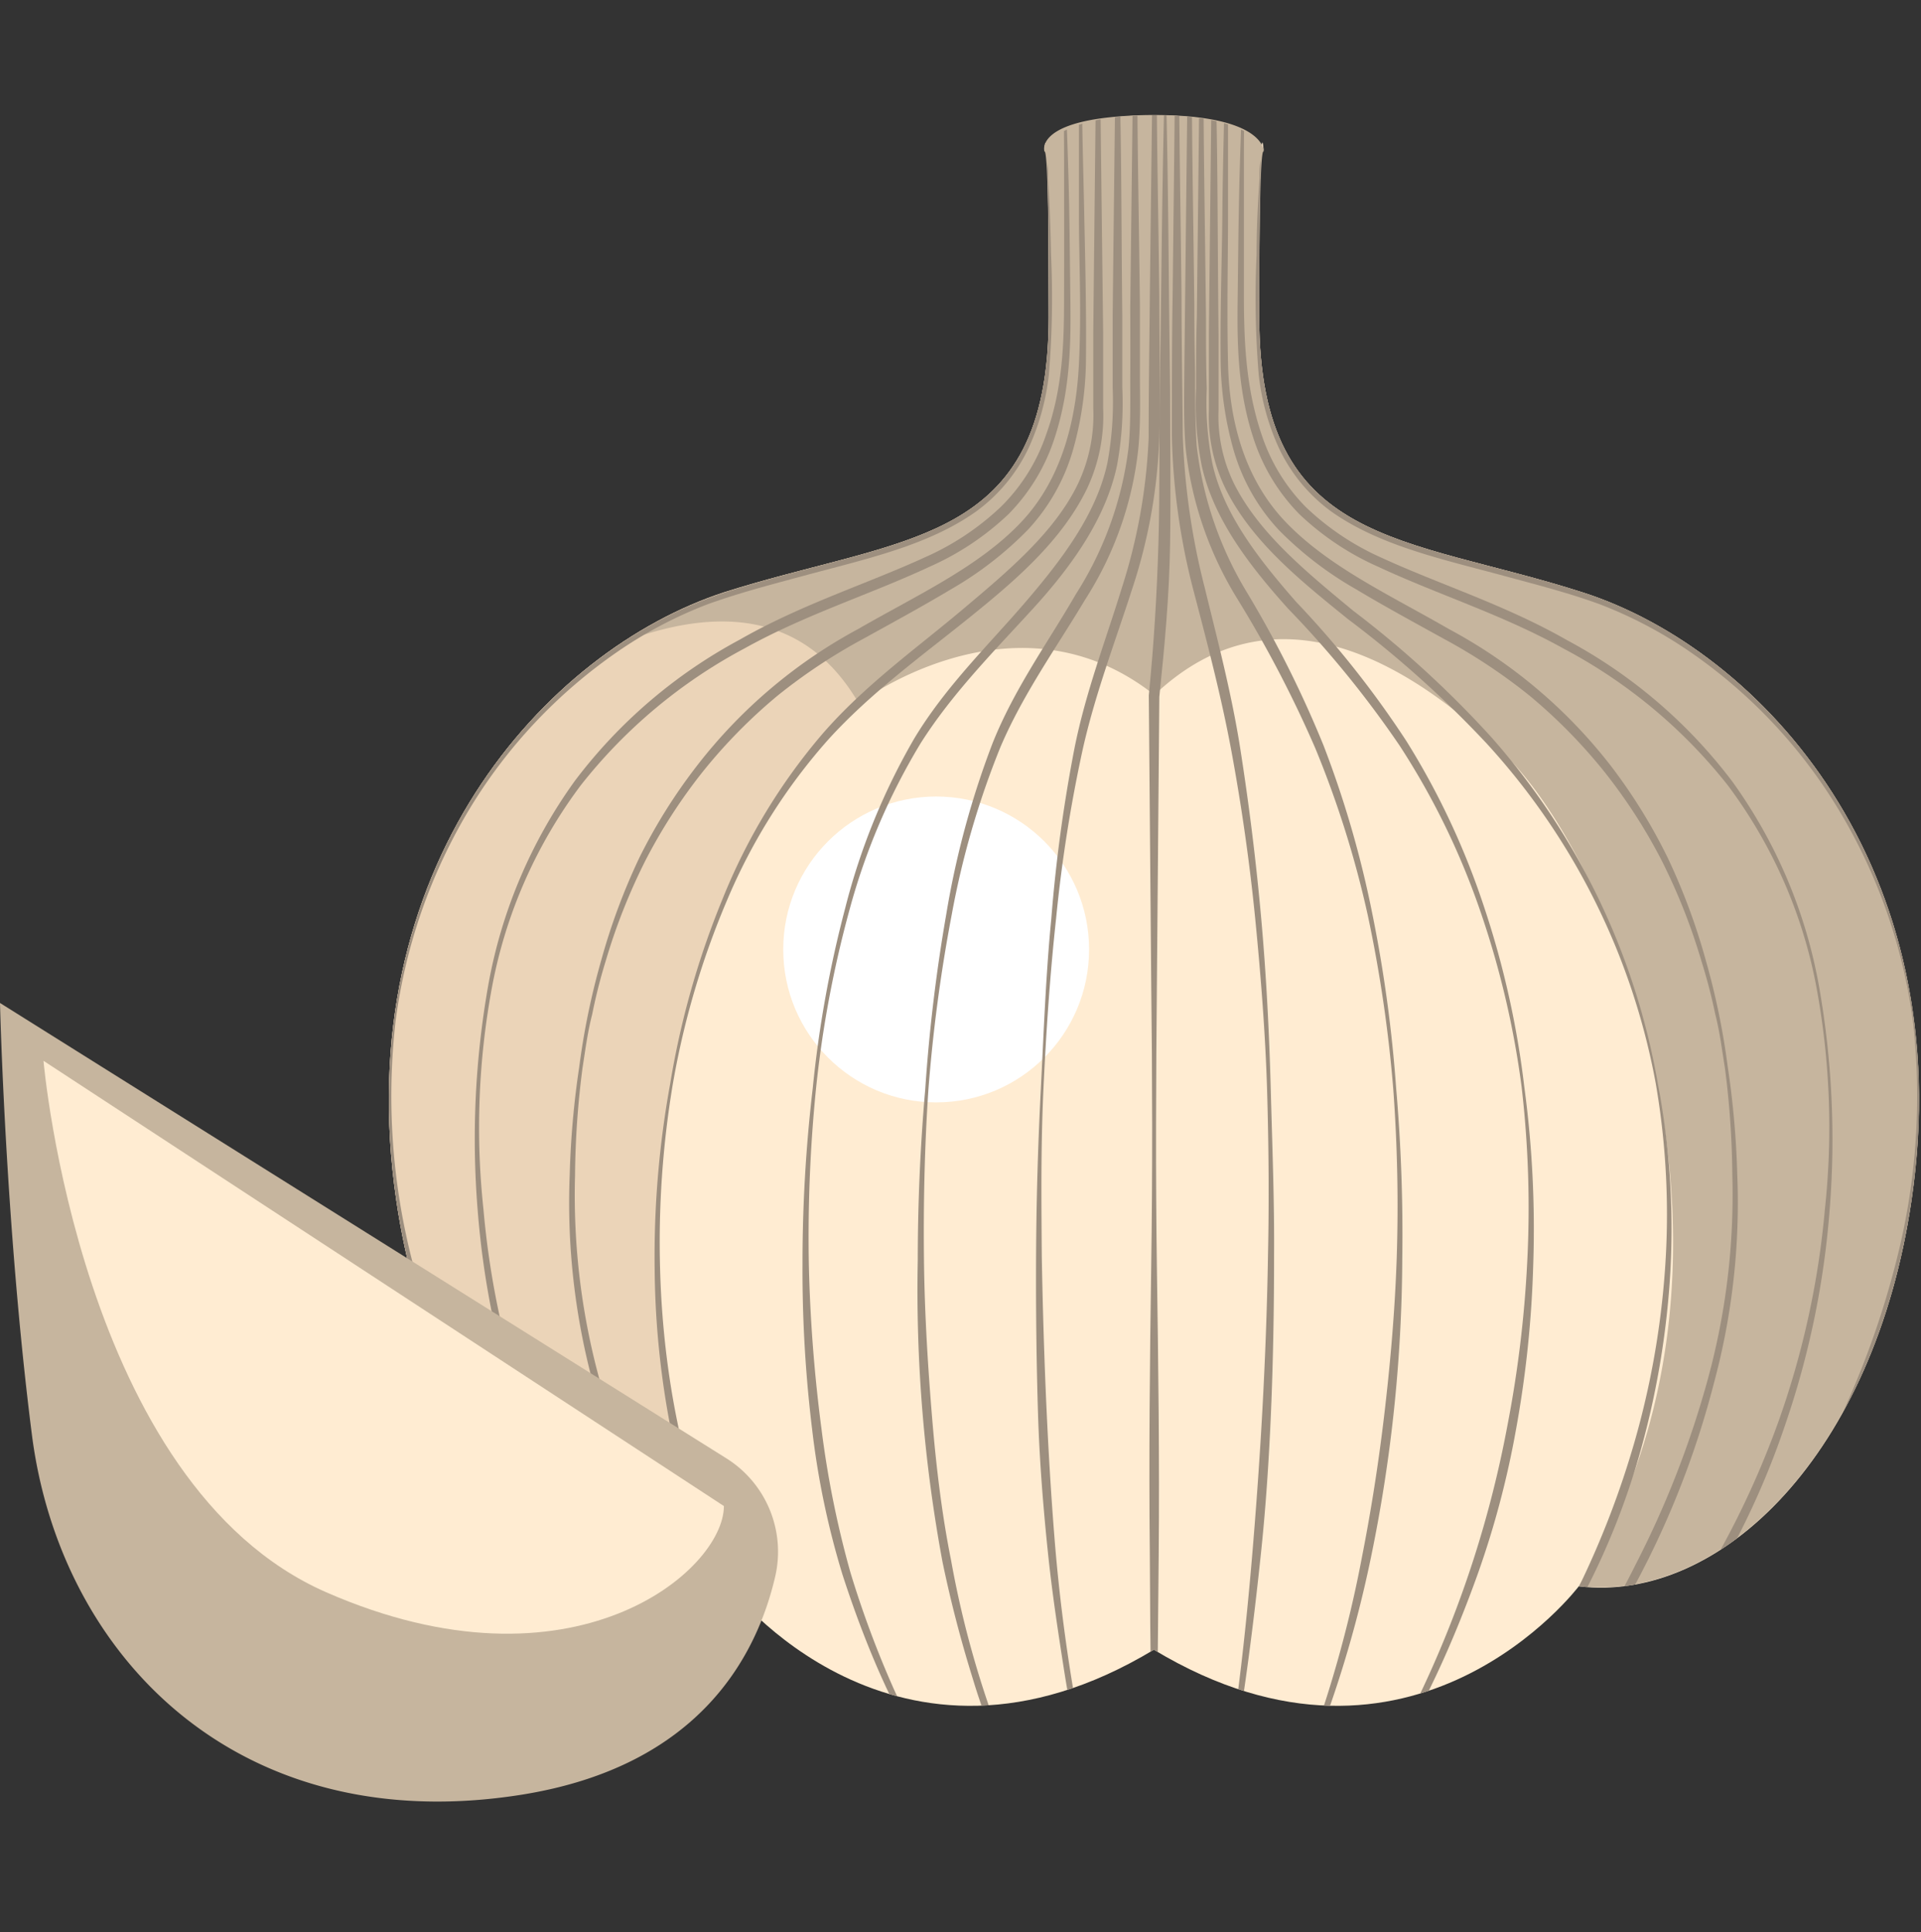 <svg xmlns="http://www.w3.org/2000/svg" xmlns:xlink="http://www.w3.org/1999/xlink" viewBox="0 0 151.5 152.36"><rect x="0" y="0" width="151.5" height="152.36" fill="#333333" stroke="none"/><defs><style>.cls-1{fill:none;}.cls-2{fill:#ffecd2;}.cls-3{fill:#ebd4b8;}.cls-4{fill:#eee4b8;}.cls-5{fill:#c6b59e;}.cls-6{fill:#fff;}.cls-7{clip-path:url(#clip-path);}.cls-8{fill:#9d8f7f;}</style><clipPath id="clip-path"><path class="cls-1" d="M124.87,46.73C110.81,42.2,99.31,43.17,99.31,25s.35-13.12.35-13.12S99.13,9.09,91,9.09s-8.65,2.81-8.65,2.81.35-5,.35,13.12S71.19,42.2,57.13,46.73,27.42,68.4,31.25,94.64c2.93,20,15.07,31.8,26.24,30.45,0,0,13.06,17.32,33.51,5,20.45,12.32,33.51-5,33.51-5,11.18,1.35,23.32-10.42,26.24-30.45C154.59,68.4,138.93,51.27,124.87,46.73Z"/></clipPath></defs><title>garlic</title><g id="Layer_2" data-name="Layer 2"><g id="Layer_1-2" data-name="Layer 1"><path class="cls-2" d="M124.87,46.73C110.81,42.2,99.31,43.17,99.31,25s.35-13.12.35-13.12S99.13,9.09,91,9.09s-8.65,2.81-8.65,2.81.35-5,.35,13.12S71.19,42.2,57.13,46.73,27.42,68.4,31.25,94.64c2.93,20,15.07,31.8,26.24,30.45,0,0,13.06,17.32,33.51,5,20.45,12.32,33.51-5,33.51-5,11.18,1.35,23.32-10.42,26.24-30.45C154.59,68.4,138.93,51.27,124.87,46.73Z"/><path class="cls-3" d="M67.68,55.48c5-4.64,6.46-9.44,6.1-13.79-4.48,2.07-10.3,3-16.65,5C43.07,51.27,27.42,68.4,31.25,94.64c2.93,20,15.07,31.8,26.24,30.45C47.55,107,50.42,71.35,67.68,55.48Z"/><path class="cls-4" d="M68.38,55c-.44.29-.7.48-.7.48Z"/><path class="cls-5" d="M124.87,46.73C110.81,42.2,99.31,43.17,99.31,25c0-15,.35-12.73.35-13.12,0,0,0-2.81-8.65-2.81a32.63,32.63,0,0,0-3.49.18c-5.74.61-5.16,2.63-5.16,2.63,0,.4.35-1.91.35,13.12,0,18.14-11.5,17.17-25.56,21.71a44.14,44.14,0,0,0-8,3.91h0c11.38-4.29,16.26.9,18.57,4.83,0,0,.26-.19.7-.48,2.73-1.78,13.16-7.65,22.62-.17,9.59-9.07,20.28-2.38,27.48,4.54,8.95,8.6,21.73,40.46,6,65.72,11.18,1.35,23.32-10.42,26.24-30.45C154.59,68.4,138.93,51.27,124.87,46.73Z"/><circle class="cls-6" cx="73.83" cy="74.87" r="12.06"/><g class="cls-7"><path class="cls-8" d="M73.82,144.39a8.25,8.25,0,0,1-1.67-.77A22.52,22.52,0,0,1,68,140.49c-3.28-3.05-7.12-8.25-10.7-15a44.5,44.5,0,0,1-4.16-11.65,68.49,68.49,0,0,1-1.51-13.7,76,76,0,0,1,1.22-14.66A66.75,66.75,0,0,1,57,70.85a46.79,46.79,0,0,1,7.88-13c3.34-3.84,7.39-6.72,11-9.76S83.15,42,85,38.18a12.64,12.64,0,0,0,1.22-6q0-3.08,0-5.95c.08-7.63.15-14,.2-18.44l.14-7h.08s0,2.54.14,7L87,26.24q0,2.86,0,5.95a13.51,13.51,0,0,1-1.28,6.36c-2,4.11-5.64,7.23-9.33,10.2s-7.73,5.89-11.06,9.56a45.8,45.8,0,0,0-8,12.7,65.46,65.46,0,0,0-4.27,14.49,75.64,75.64,0,0,0-1,14.61c.26,9.5,2.34,18.3,5.75,25.06a77.08,77.08,0,0,0,5.29,8.91,46.43,46.43,0,0,0,5.07,6.16,22.35,22.35,0,0,0,4,3.25,8.12,8.12,0,0,0,1.61.82Z"/><path class="cls-8" d="M108.56,144.31a8,8,0,0,0,1.64-.8,21.52,21.52,0,0,0,4-3.23,43.84,43.84,0,0,0,5.09-6.18,74,74,0,0,0,5.24-9,70.84,70.84,0,0,0,4.4-11.48,66.19,66.19,0,0,0,2.38-13.52,60.75,60.75,0,0,0-.73-14.67,54.13,54.13,0,0,0-13.36-26.83,84.6,84.6,0,0,0-10.94-9.8c-3.7-3-7.45-6-9.54-10.09a13,13,0,0,1-1.4-6.38q0-3.1,0-6c.08-7.66.15-14.05.2-18.52l.14-7h.08s0,2.56.14,7,.12,10.86.2,18.52q0,2.87,0,6a12.12,12.12,0,0,0,1.32,6c2,3.83,5.64,6.8,9.3,9.83a80.21,80.21,0,0,1,10.92,10,55.64,55.64,0,0,1,13.1,27.25,61.11,61.11,0,0,1,1,14.75,66.56,66.56,0,0,1-2.2,13.67,58.09,58.09,0,0,1-4.48,11.58c-3.52,6.84-7.35,12.09-10.67,15.14a21.74,21.74,0,0,1-4.17,3.11,8.11,8.11,0,0,1-1.69.75Z"/><path class="cls-8" d="M78.88,144.39a5.64,5.64,0,0,1-1.53-.84A16.88,16.88,0,0,1,73.92,140c-2.59-3.38-5.23-8.91-7.47-15.81a64.52,64.52,0,0,1-2.4-11.47,103.18,103.18,0,0,1-.76-13,117.54,117.54,0,0,1,.81-13.93A90.59,90.59,0,0,1,66.66,71.6,52.1,52.1,0,0,1,72.1,58.24c2.49-4.14,5.91-7.42,8.83-10.83s5.56-6.94,6.41-10.93a26.45,26.45,0,0,0,.41-5.91c0-1.95,0-3.83,0-5.64.08-7.23.15-13.26.2-17.48s.14-6.63.14-6.63h.08s0,2.41.14,6.63.12,10.25.2,17.48c0,1.81,0,3.69,0,5.64a27.21,27.21,0,0,1-.41,6.1c-.88,4.22-3.6,8-6.62,11.31s-6.37,6.67-8.88,10.64a50.93,50.93,0,0,0-5.6,13.11A87.57,87.57,0,0,0,64.36,85.8a117.1,117.1,0,0,0-.57,13.9,120.16,120.16,0,0,0,1,13A77.2,77.2,0,0,0,67.07,124a79.52,79.52,0,0,0,3.43,9.21,42.66,42.66,0,0,0,3.7,6.59,16.63,16.63,0,0,0,3.24,3.6,5.53,5.53,0,0,0,1.46.89Z"/><path class="cls-8" d="M104,144.31a6.07,6.07,0,0,0,1.41-1,19.62,19.62,0,0,0,3.14-3.73,49.12,49.12,0,0,0,3.73-6.61,85.74,85.74,0,0,0,6.58-20.44,91.75,91.75,0,0,0,1.58-12.93A82.68,82.68,0,0,0,120,85.69a70.63,70.63,0,0,0-3.31-14,58.81,58.81,0,0,0-6.3-12.88A80.71,80.71,0,0,0,101.59,48c-3-3.34-5.86-7-6.81-11.25a25.32,25.32,0,0,1-.45-6.12c0-2,0-3.85.06-5.66.08-7.26.15-13.3.19-17.54L94.71.81h.08l.13,6.65c0,4.23.11,10.28.19,17.54,0,1.81,0,3.7.06,5.66a24.49,24.49,0,0,0,.45,5.92c.9,4,3.64,7.5,6.6,10.88a76.76,76.76,0,0,1,8.71,11,60.13,60.13,0,0,1,6.13,13.11,70.94,70.94,0,0,1,3.15,14.1,83.74,83.74,0,0,1,.71,14,85.52,85.52,0,0,1-1.35,13,71.47,71.47,0,0,1-3,11.37c-2.45,6.85-5.19,12.33-7.72,15.76a19.86,19.86,0,0,1-3.33,3.64,6.16,6.16,0,0,1-1.48.94Z"/><path class="cls-8" d="M83.2,144.39a4.27,4.27,0,0,1-1.28-1.1,18.84,18.84,0,0,1-2.54-4,48.27,48.27,0,0,1-2.65-6.88c-.85-2.72-1.69-5.82-2.4-9.25a117.36,117.36,0,0,1-1.95-23.81c0-4.37.19-8.89.59-13.46a131.12,131.12,0,0,1,1.66-13.81,69.27,69.27,0,0,1,3.64-13.45c1.72-4.33,4.4-8,6.58-11.78A27.64,27.64,0,0,0,89,35.32c.19-1.94.13-3.9.14-5.78s0-3.7,0-5.45l.2-16.88.14-6.4h.08l.14,6.4c0,4.07.12,9.89.2,16.88q0,2.62,0,5.45c0,1.88.07,3.83-.13,5.87A27.43,27.43,0,0,1,85.57,47.3c-2.25,3.76-4.89,7.43-6.67,11.61a67.52,67.52,0,0,0-3.85,13.26,124.4,124.4,0,0,0-1.83,13.75c-.31,4.57-.4,9.08-.35,13.44s.32,8.56.65,12.54S74.32,119.62,75,123a77.38,77.38,0,0,0,4.73,16.11A18.59,18.59,0,0,0,82,143.19a4.14,4.14,0,0,0,1.2,1.12Z"/><path class="cls-8" d="M99.7,144.32a4.83,4.83,0,0,0,1.07-1.24,22.81,22.81,0,0,0,2.09-4.18,94.74,94.74,0,0,0,4.55-16.11c.67-3.4,1.27-7.11,1.74-11.06s.85-8.13,1-12.47a125.93,125.93,0,0,0-.27-13.38,107.76,107.76,0,0,0-2-13.66A79.15,79.15,0,0,0,103.73,59,92.86,92.86,0,0,0,97.57,47.2,28.43,28.43,0,0,1,93.5,35.27c-.16-2-.11-4-.1-5.84L93.46,24c.08-7,.14-12.75.19-16.81L93.77.81h.08L94,7.19c0,4.06.11,9.86.19,16.81q0,2.61.06,5.43c0,1.88,0,3.82.13,5.76a28.67,28.67,0,0,0,4,11.59,87.47,87.47,0,0,1,6,12,81,81,0,0,1,3.86,13.33,108.1,108.1,0,0,1,1.87,13.73,133.8,133.8,0,0,1,.48,13.41,118.37,118.37,0,0,1-2.49,23.66A92.17,92.17,0,0,1,103.2,139a23.09,23.09,0,0,1-2.31,4.13,5,5,0,0,1-1.15,1.22Z"/><path class="cls-8" d="M87.6,144.39a1.76,1.76,0,0,1-.27-.33,7.52,7.52,0,0,1-.57-1.08,30.15,30.15,0,0,1-1.44-4.39c-.51-1.92-1-4.3-1.42-7s-.91-5.83-1.26-9.21-.66-7.08-.78-11-.17-8-.15-12.28.14-8.65.37-13.12.39-9,.83-13.52A120,120,0,0,1,84.74,59c.88-4.42,2.48-8.56,3.72-12.6a44.59,44.59,0,0,0,2.13-11.92c0-3.89.06-7.57.09-11,.08-6.81.15-12.48.2-16.45L91,.81h.08L91.23,7c0,4,.12,9.64.2,16.45,0,3.41.08,7.08,0,11a42.57,42.57,0,0,1-2.19,12.14c-1.31,4.07-2.88,8.17-3.85,12.5a115.37,115.37,0,0,0-2.1,13.33c-.49,4.51-.79,9-1,13.49s-.16,8.86-.13,13.11c.15,8.5.51,16.43,1.08,23.19a139.91,139.91,0,0,0,2.38,16.23,29.89,29.89,0,0,0,1.24,4.42,7.45,7.45,0,0,0,.52,1.09,1.7,1.7,0,0,0,.24.32Z"/><path class="cls-8" d="M95.47,144.33a7.32,7.32,0,0,0,.54-1.51,44.83,44.83,0,0,0,.89-4.49c.67-3.89,1.34-9.49,1.9-16.24S99.86,107.47,100,99c.09-4.23.06-8.61-.07-13S99.44,77,99,72.52s-1.09-9-1.89-13.32-1.92-8.57-3-12.69a52.46,52.46,0,0,1-1.69-12.16c0-3.9,0-7.56.06-11,.08-6.78.14-12.42.18-16.38s.12-6.21.12-6.21h.08L93,7c0,4,.11,9.6.18,16.38,0,3.39.07,7.05.1,10.93A55.74,55.74,0,0,0,95,46.3c1,4.1,2.13,8.36,2.82,12.77s1.25,8.9,1.65,13.4.63,9,.75,13.47.29,8.82.26,13.06c0,8.48-.3,16.39-1,23.15S98,134.51,97.28,138.4a45.06,45.06,0,0,1-1.12,4.46,7.46,7.46,0,0,1-.63,1.51Z"/><path class="cls-8" d="M91,145q-.28-11.27-.32-22.55c-.08-7.52,0-15,.11-22.55s.09-15,0-22.55L90.6,54.83v0c.4-4,.64-8,.76-12s.05-8.05.11-12.08c.13-8.06.16-16.12.39-24.19h.08c.22,8.06.22,16.13.34,24.19,0,4,.06,8.06,0,12.11s-.43,8.08-.85,12.09v0l-.19,22.55c-.07,7.52-.11,15,0,22.55s.21,15,.14,22.55-.12,15-.29,22.55Z"/><path class="cls-8" d="M99.3,152.27l2.06-.61c1.34-.41,3.29-1.06,5.7-2.05a71.76,71.76,0,0,0,8.41-4.21,67.85,67.85,0,0,0,9.87-7.14,75.16,75.16,0,0,0,9.92-10.44,86,86,0,0,0,8.65-13.54,69.12,69.12,0,0,0,5.95-16.11,52.2,52.2,0,0,0,1-17.67A43.37,43.37,0,0,0,145,63.84a40.45,40.45,0,0,0-11.66-12.4,33.89,33.89,0,0,0-7.2-3.8c-2.49-.91-5.07-1.56-7.53-2.23-4.92-1.33-9.83-2.38-13.64-5.09a13.08,13.08,0,0,1-4.15-5.08,18.87,18.87,0,0,1-1.55-5.68,74,74,0,0,1-.17-9.47c0-2.62.15-4.67.23-6.07a6.17,6.17,0,0,1,.27-2.11h.08A6.25,6.25,0,0,0,99.53,14c0,1.4,0,3.46,0,6.07a78.87,78.87,0,0,0,.36,9.38c.47,3.52,1.94,7.64,5.59,10.15s8.42,3.61,13.37,4.92c2.49.65,5,1.34,7.61,2.3a34.73,34.73,0,0,1,7.34,4,40.4,40.4,0,0,1,11.64,12.78,44.11,44.11,0,0,1,5.63,16.89,53.44,53.44,0,0,1-.74,17.81,69.5,69.5,0,0,1-5.84,16.3,75.7,75.7,0,0,1-18.79,24.11,68.33,68.33,0,0,1-10,7.09,61,61,0,0,1-8.52,4.09c-2.45.94-4.42,1.55-5.77,1.92l-2.08.56Z"/><path class="cls-8" d="M99.34,152.27l2-.67c1.31-.45,3.21-1.17,5.56-2.24a65.33,65.33,0,0,0,8.13-4.5,60.53,60.53,0,0,0,9.36-7.57,63.49,63.49,0,0,0,8.92-11.08,69.9,69.9,0,0,0,7-14.26,67.71,67.71,0,0,0,3.61-16.59,60.56,60.56,0,0,0-.67-17.53,38.26,38.26,0,0,0-7-15.92,40.76,40.76,0,0,0-12.93-10.76c-4.81-2.68-9.94-4.27-14.59-6.44a21.86,21.86,0,0,1-6.25-4.16,15.18,15.18,0,0,1-3.63-6c-1.42-4.32-1.27-8.52-1.23-12.09s.08-6.75.16-9.33c.15-5.17.34-8.13.34-8.13h.08s-.1,3-.1,8.13c0,2.59,0,5.73,0,9.33s0,7.71,1.41,11.85A14.59,14.59,0,0,0,103,40a21,21,0,0,0,6,4c4.57,2.1,9.75,3.71,14.62,6.5a39.9,39.9,0,0,1,13,11.13,39.4,39.4,0,0,1,6.85,16.21,69.46,69.46,0,0,1,.82,17.63,67.92,67.92,0,0,1-3.46,16.76,63.71,63.71,0,0,1-16.07,25.54A59.16,59.16,0,0,1,107,149.64c-2.39,1-4.32,1.68-5.64,2.1l-2,.62Z"/><path class="cls-8" d="M99.3,152.28l1.92-.76a42.13,42.13,0,0,0,5.17-2.65,55.67,55.67,0,0,0,15.29-13.81A70.5,70.5,0,0,0,129,123.36,75.52,75.52,0,0,0,134.62,109a55.08,55.08,0,0,0,2-16.33,69.06,69.06,0,0,0-.59-8.49c-.23-1.41-.4-2.83-.76-4.22a42.45,42.45,0,0,0-1.08-4.15,47.28,47.28,0,0,0-3.14-7.95,42.56,42.56,0,0,0-4.6-7.1,41.75,41.75,0,0,0-5.83-5.91,44.27,44.27,0,0,0-6.76-4.48c-2.35-1.3-4.68-2.56-6.91-3.9a27.94,27.94,0,0,1-6.1-4.68,15.54,15.54,0,0,1-3.58-6.36,26.85,26.85,0,0,1-1-6.71c-.05-4.33.1-8.26.13-11.76s.12-6.55.17-9.06L96.77,0h.08l0,7.89c0,2.51,0,5.56,0,9.06s-.1,7.46,0,11.74,1.19,9,4.59,12.52,8.18,5.71,12.82,8.39A40.06,40.06,0,0,1,127,60.34a43.19,43.19,0,0,1,4.52,7.29,49.75,49.75,0,0,1,3,8.07,57.58,57.58,0,0,1,1.74,8.43,69.53,69.53,0,0,1,.75,8.51,54.65,54.65,0,0,1-1.86,16.5,70.68,70.68,0,0,1-13.08,26.27,53.9,53.9,0,0,1-15.6,13.7,42.22,42.22,0,0,1-5.27,2.52l-1.94.71Z"/><path class="cls-8" d="M82.68,152.36l-2.08-.56c-1.35-.37-3.32-1-5.77-1.92a60.92,60.92,0,0,1-8.52-4.09,68.33,68.33,0,0,1-10-7.09,75.7,75.7,0,0,1-18.79-24.11,69.5,69.5,0,0,1-5.84-16.3,53.44,53.44,0,0,1-.74-17.81,44.13,44.13,0,0,1,5.63-16.89A40.41,40.41,0,0,1,48.2,50.8a34.73,34.73,0,0,1,7.34-4c2.57-1,5.12-1.64,7.61-2.3,4.94-1.31,9.78-2.36,13.37-4.92S81.64,33,82.11,29.48a79,79,0,0,0,.36-9.38c0-2.62,0-4.67,0-6.07a6.25,6.25,0,0,0-.17-2.12h.08A6.17,6.17,0,0,1,82.66,14c.08,1.4.18,3.46.23,6.07a74.06,74.06,0,0,1-.17,9.47,18.89,18.89,0,0,1-1.55,5.68A13.09,13.09,0,0,1,77,40.32c-3.8,2.71-8.72,3.76-13.64,5.09-2.47.67-5,1.32-7.53,2.23a33.89,33.89,0,0,0-7.2,3.8A40.46,40.46,0,0,0,37,63.84,43.37,43.37,0,0,0,31.2,80.5a52.2,52.2,0,0,0,1,17.67,69.11,69.11,0,0,0,5.95,16.11,86,86,0,0,0,8.65,13.54,75.18,75.18,0,0,0,9.92,10.44,67.86,67.86,0,0,0,9.87,7.14,71.81,71.81,0,0,0,8.41,4.21c2.41,1,4.36,1.65,5.7,2.05l2.06.61Z"/><path class="cls-8" d="M82.64,152.35l-2-.62c-1.32-.42-3.25-1.09-5.64-2.1A59.16,59.16,0,0,1,57.2,137.71a63.72,63.72,0,0,1-16.07-25.54,67.92,67.92,0,0,1-3.46-16.76,69.47,69.47,0,0,1,.82-17.63,39.4,39.4,0,0,1,6.85-16.21,39.91,39.91,0,0,1,13-11.13c4.87-2.79,10.05-4.4,14.62-6.5a21,21,0,0,0,6-4,14.59,14.59,0,0,0,3.54-5.66C84,30.16,83.91,26,83.92,22.45s0-6.74,0-9.33c0-5.17-.1-8.13-.1-8.13h.08s.19,3,.34,8.13c.09,2.59.12,5.73.16,9.33s.19,7.77-1.23,12.09a15.18,15.18,0,0,1-3.63,6,21.86,21.86,0,0,1-6.25,4.16c-4.65,2.17-9.78,3.76-14.59,6.44A40.76,40.76,0,0,0,45.8,61.93a38.26,38.26,0,0,0-7,15.92,60.56,60.56,0,0,0-.67,17.53A67.71,67.71,0,0,0,41.73,112a69.92,69.92,0,0,0,7,14.26A63.49,63.49,0,0,0,57.6,137.3,60.53,60.53,0,0,0,67,144.87a65.25,65.25,0,0,0,8.13,4.5c2.35,1.07,4.25,1.78,5.56,2.24l2,.67Z"/><path class="cls-8" d="M82.68,152.35l-1.94-.71a42.23,42.23,0,0,1-5.27-2.52,53.91,53.91,0,0,1-15.6-13.7,70.68,70.68,0,0,1-13.08-26.27,54.64,54.64,0,0,1-1.86-16.5,69.49,69.49,0,0,1,.75-8.51,57.55,57.55,0,0,1,1.74-8.43,49.69,49.69,0,0,1,3-8.07A43.16,43.16,0,0,1,55,60.34,40.05,40.05,0,0,1,67.68,49.6c4.65-2.68,9.48-4.88,12.82-8.39s4.38-8.3,4.59-12.52,0-8.24,0-11.74,0-6.55,0-9.06l0-7.89h.08l.17,7.89c0,2.51.1,5.56.17,9.06s.18,7.43.13,11.76a26.89,26.89,0,0,1-1,6.71,15.54,15.54,0,0,1-3.58,6.36A28,28,0,0,1,75,46.47c-2.24,1.34-4.56,2.6-6.91,3.9a44.28,44.28,0,0,0-6.76,4.48,41.75,41.75,0,0,0-5.83,5.91,42.59,42.59,0,0,0-4.6,7.1,47.31,47.31,0,0,0-3.14,7.95A42.31,42.31,0,0,0,46.7,80c-.36,1.39-.54,2.81-.76,4.22a69,69,0,0,0-.59,8.49,55.06,55.06,0,0,0,2,16.33A75.5,75.5,0,0,0,53,123.36a70.52,70.52,0,0,0,7.36,11.69,55.66,55.66,0,0,0,15.29,13.81,42.13,42.13,0,0,0,5.17,2.65l1.92.76Z"/></g><path class="cls-5" d="M57.29,115,0,79.09s.42,17.57,2.51,34c2.21,17.45,16.22,32,38.64,28.43,14.06-2.25,18.56-11,20-17.26A8.69,8.69,0,0,0,57.29,115Z"/><path class="cls-2" d="M3.43,83.65s2.88,33.41,22.3,41.91,31.36-1.69,31.36-6.8Z"/></g></g></svg>